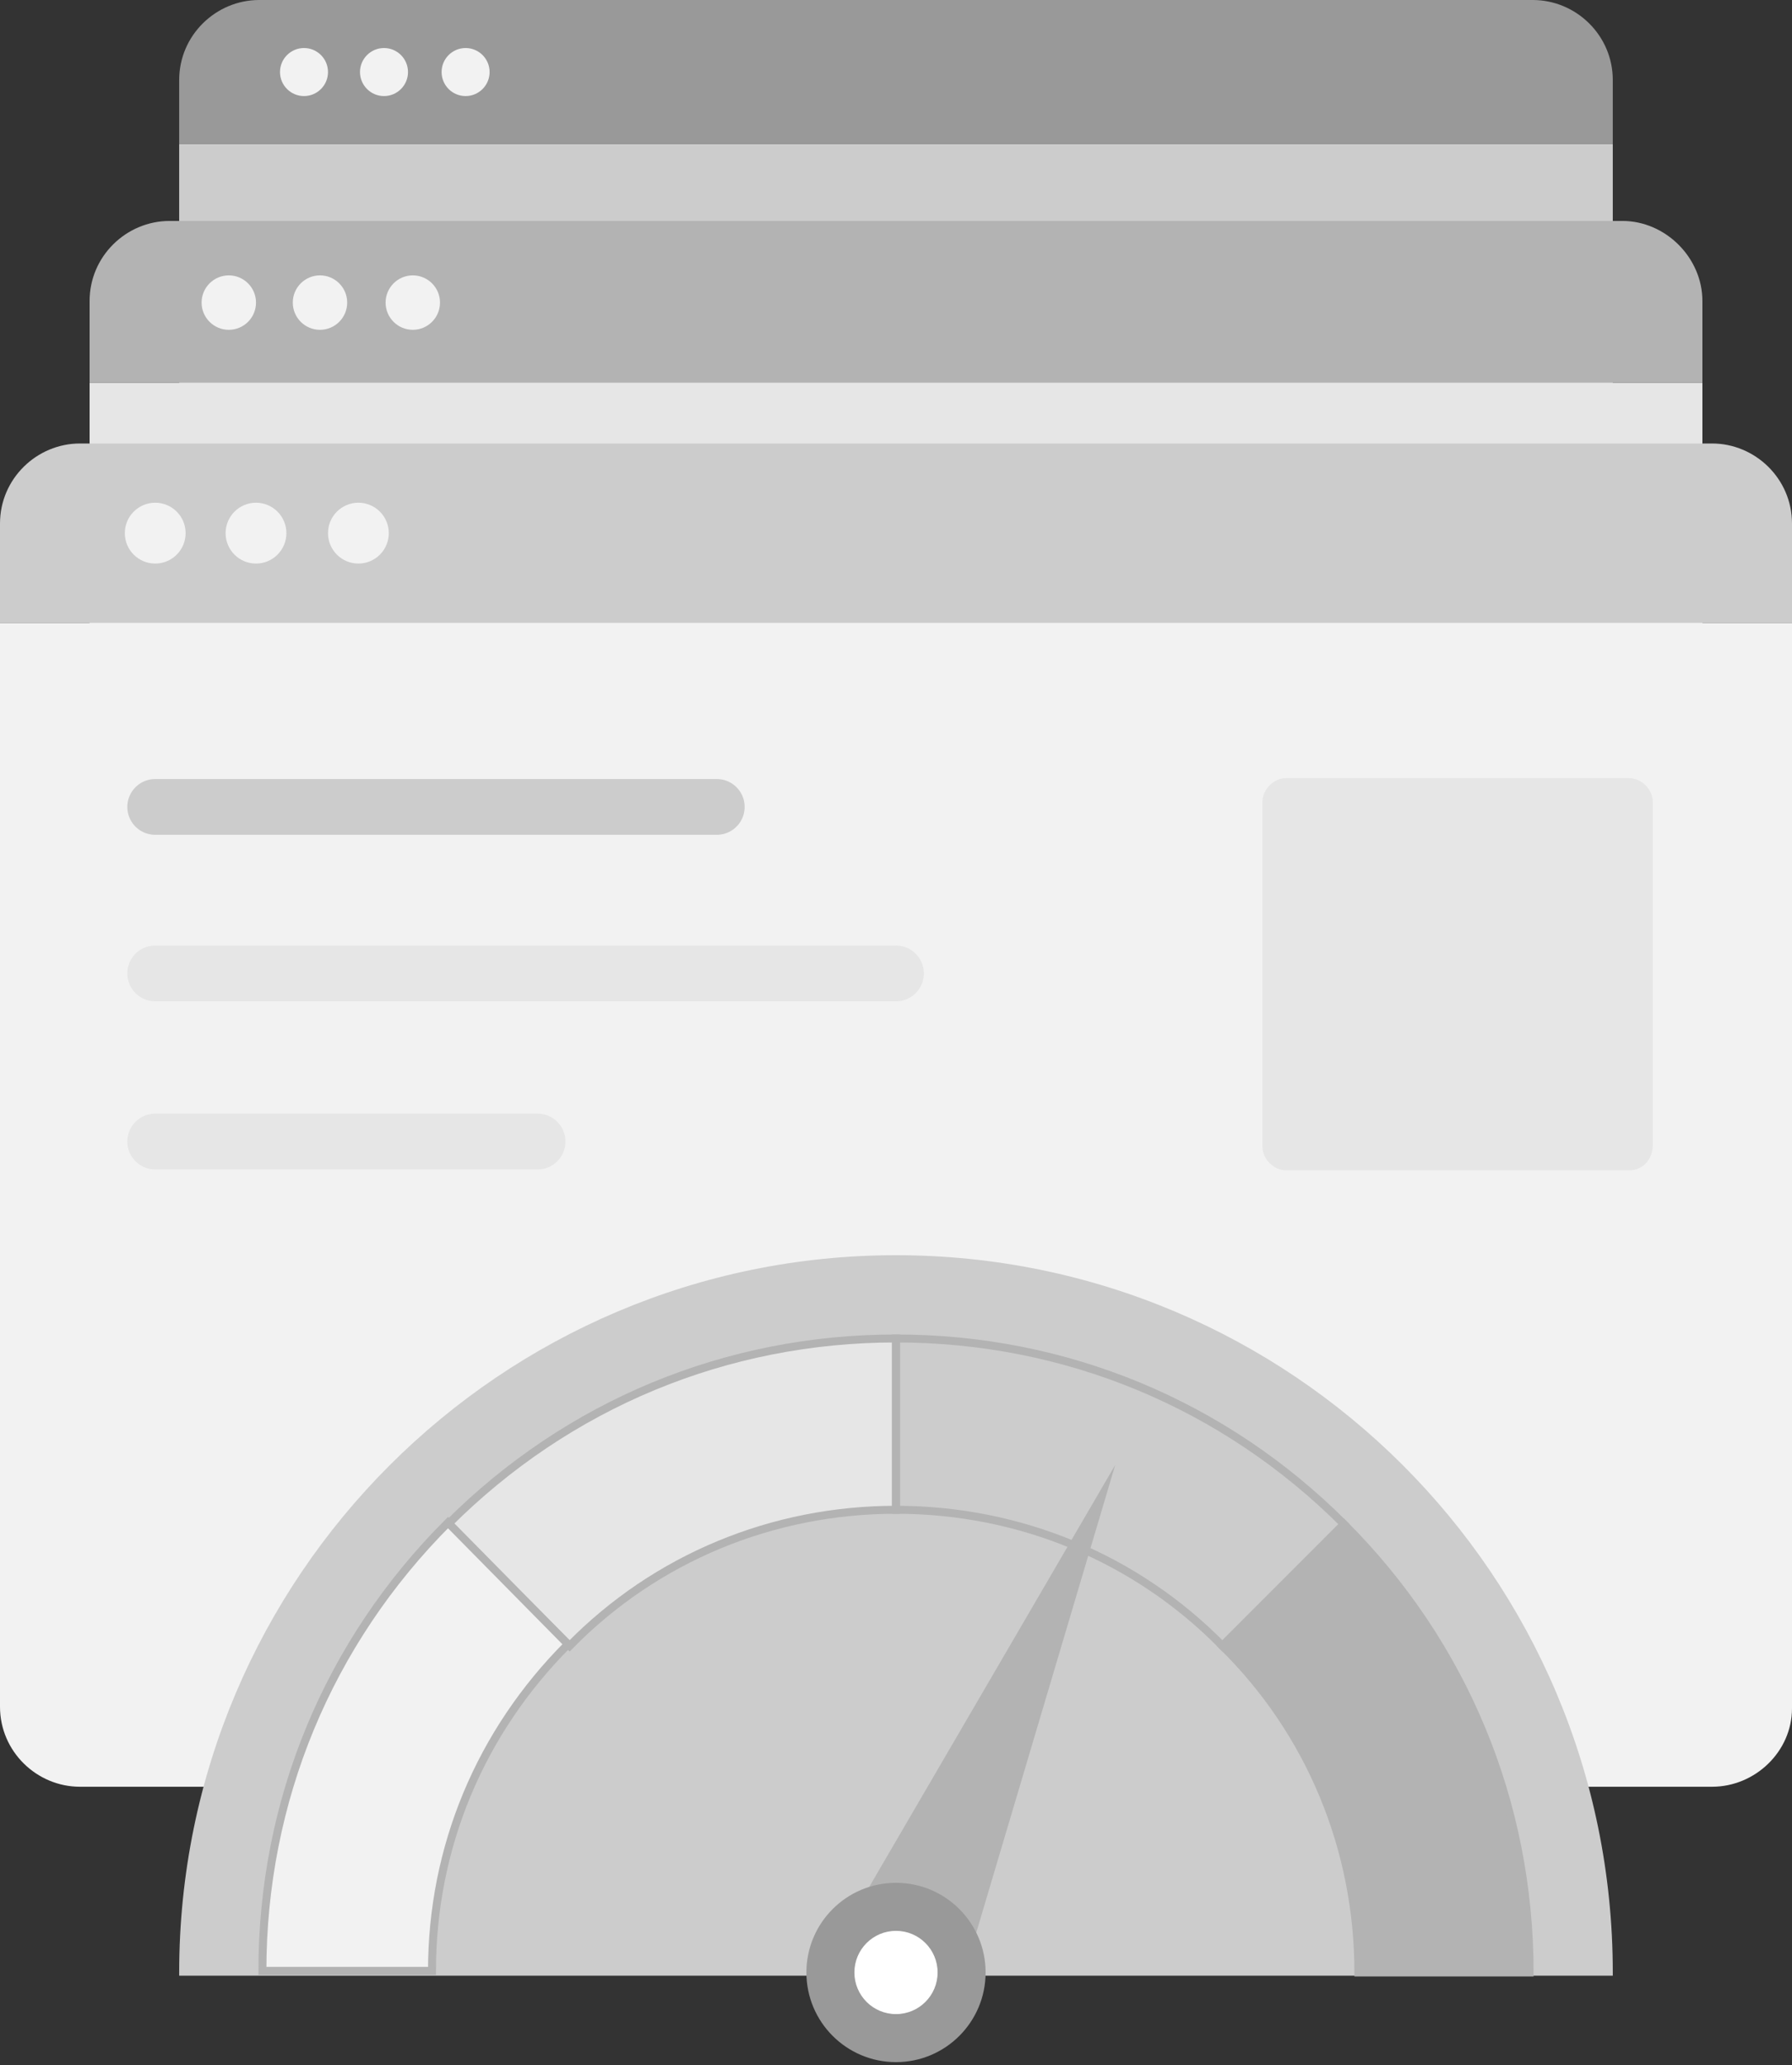 <svg width="112" height="129" viewBox="0 0 112 129" fill="none" xmlns="http://www.w3.org/2000/svg">
<rect x="0" y="0" width="112" height="129" fill="#333333" stroke="none"/>
<g clip-path="url(#clip0)">
<path d="M96.799 67.2H15.199C12.999 67.2 11.199 65.4 11.199 63.2V9H100.799V63.2C100.799 65.4 98.999 67.2 96.799 67.2Z" fill="#CCCCCC"/>
<path d="M95.799 0H16.199C13.499 0 11.199 2.2 11.199 5V9H100.799V5C100.799 2.2 98.499 0 95.799 0Z" fill="#999999"/>
<path d="M19 6C19.828 6 20.5 5.328 20.5 4.5C20.5 3.672 19.828 3 19 3C18.172 3 17.5 3.672 17.5 4.5C17.5 5.328 18.172 6 19 6Z" fill="#F2F2F2"/>
<path d="M24 6C24.828 6 25.5 5.328 25.5 4.5C25.5 3.672 24.828 3 24 3C23.172 3 22.5 3.672 22.5 4.5C22.5 5.328 23.172 6 24 6Z" fill="#F2F2F2"/>
<path d="M29.1 6C29.928 6 30.6 5.328 30.6 4.5C30.6 3.672 29.928 3 29.1 3C28.271 3 27.6 3.672 27.6 4.5C27.6 5.328 28.271 6 29.1 6Z" fill="#F2F2F2"/>
<path d="M101.4 89.4H10.6C7.9 89.4 5.6 87.2 5.6 84.4V23.9H106.4V84.4C106.4 87.2 104.1 89.4 101.4 89.4Z" fill="#E6E6E6"/>
<path d="M101.4 13.8H10.6C7.9 13.8 5.6 16 5.6 18.8V23.9H106.4V18.8C106.4 16.1 104.1 13.8 101.4 13.8Z" fill="#B3B3B3"/>
<path d="M14.3 20.6C15.239 20.6 16 19.839 16 18.9C16 17.961 15.239 17.2 14.3 17.2C13.361 17.2 12.6 17.961 12.6 18.9C12.6 19.839 13.361 20.6 14.3 20.6Z" fill="#F2F2F2"/>
<path d="M19.999 20.6C20.938 20.6 21.699 19.839 21.699 18.9C21.699 17.961 20.938 17.2 19.999 17.2C19.06 17.2 18.299 17.961 18.299 18.9C18.299 19.839 19.06 20.6 19.999 20.6Z" fill="#F2F2F2"/>
<path d="M25.8 20.6C26.738 20.6 27.5 19.839 27.5 18.9C27.5 17.961 26.738 17.2 25.8 17.2C24.861 17.2 24.1 17.961 24.1 18.9C24.1 19.839 24.861 20.6 25.8 20.6Z" fill="#F2F2F2"/>
<path d="M107 111.6H5C2.3 111.6 0 109.4 0 106.6V38.9H112V106.7C112 109.4 109.7 111.6 107 111.6Z" fill="#F2F2F2"/>
<path d="M107 27.7H5C2.3 27.7 0 29.9 0 32.7V38.9H112V32.7C112 29.9 109.7 27.7 107 27.7Z" fill="#CCCCCC"/>
<path d="M9.701 35.2C10.75 35.2 11.601 34.349 11.601 33.3C11.601 32.251 10.75 31.4 9.701 31.4C8.651 31.4 7.801 32.251 7.801 33.3C7.801 34.349 8.651 35.2 9.701 35.2Z" fill="#F2F2F2"/>
<path d="M16 35.2C17.049 35.2 17.9 34.349 17.9 33.3C17.9 32.251 17.049 31.4 16 31.4C14.95 31.4 14.1 32.251 14.1 33.3C14.1 34.349 14.95 35.2 16 35.2Z" fill="#F2F2F2"/>
<path d="M22.4 35.2C23.449 35.2 24.3 34.349 24.3 33.3C24.3 32.251 23.449 31.4 22.4 31.4C21.351 31.4 20.5 32.251 20.5 33.3C20.5 34.349 21.351 35.2 22.4 35.2Z" fill="#F2F2F2"/>
<path d="M100.799 123.2H11.199C11.199 98.5 31.299 78.4 55.999 78.4C80.699 78.4 100.799 98.4 100.799 123.2Z" fill="#CCCCCC"/>
<path d="M100.799 123.2H11.199V123.4H100.799V123.2Z" fill="#CCCCCC"/>
<path d="M56 83.6V94.3C48.3 94.3 41 97.3 35.6 102.8L28 95.2C35.5 87.7 45.4 83.6 56 83.6Z" fill="#E6E6E6" stroke="#B3B3B3" stroke-width="0.498" stroke-miterlimit="10"/>
<path d="M95.6 123.2H84.9C84.9 115.5 81.9 108.2 76.4 102.8L84 95.2C91.5 102.7 95.6 112.6 95.6 123.2Z" fill="#B3B3B3" stroke="#B3B3B3" stroke-width="0.498" stroke-miterlimit="10"/>
<path d="M84 95.2L76.4 102.8C71 97.3 63.7 94.3 56 94.3V83.6C66.6 83.6 76.5 87.7 84 95.2Z" stroke="#B3B3B3" stroke-width="0.498" stroke-miterlimit="10"/>
<path d="M35.5 102.7C30 108.2 27 115.4 27 123.1H16.4C16.4 112.5 20.5 102.6 28 95.1L35.5 102.7Z" fill="#F2F2F2" stroke="#B3B3B3" stroke-width="0.498" stroke-miterlimit="10"/>
<path d="M69.701 91.5L52.201 121.5L59.801 124.8L69.701 91.5Z" fill="#B3B3B3"/>
<path d="M56 128.8C59.093 128.8 61.6 126.293 61.6 123.2C61.6 120.107 59.093 117.6 56 117.6C52.908 117.6 50.4 120.107 50.4 123.2C50.4 126.293 52.908 128.8 56 128.8Z" fill="#999999"/>
<path d="M56 125.8C57.436 125.8 58.6 124.636 58.6 123.2C58.6 121.764 57.436 120.6 56 120.6C54.564 120.6 53.4 121.764 53.4 123.2C53.4 124.636 54.564 125.8 56 125.8Z" fill="white"/>
<path d="M9.699 50.4H44.799" stroke="#CCCCCC" stroke-width="3.483" stroke-miterlimit="10" stroke-linecap="round"/>
<path d="M9.699 60.8H55.999" stroke="#E6E6E6" stroke-width="3.483" stroke-miterlimit="10" stroke-linecap="round"/>
<path d="M9.699 71.3H33.599" stroke="#E6E6E6" stroke-width="3.483" stroke-miterlimit="10" stroke-linecap="round"/>
<path d="M101.8 73.1H80.4C79.6 73.1 78.9 72.4 78.9 71.6V50.1C78.9 49.3 79.6 48.6 80.4 48.6H101.8C102.6 48.6 103.3 49.3 103.3 50.1V71.5C103.3 72.4 102.7 73.1 101.8 73.1Z" fill="#E6E6E6"/>
</g>
<defs>
<clipPath id="clip0">
<rect width="112" height="128.8" fill="white"/>
</clipPath>
</defs>
</svg>
